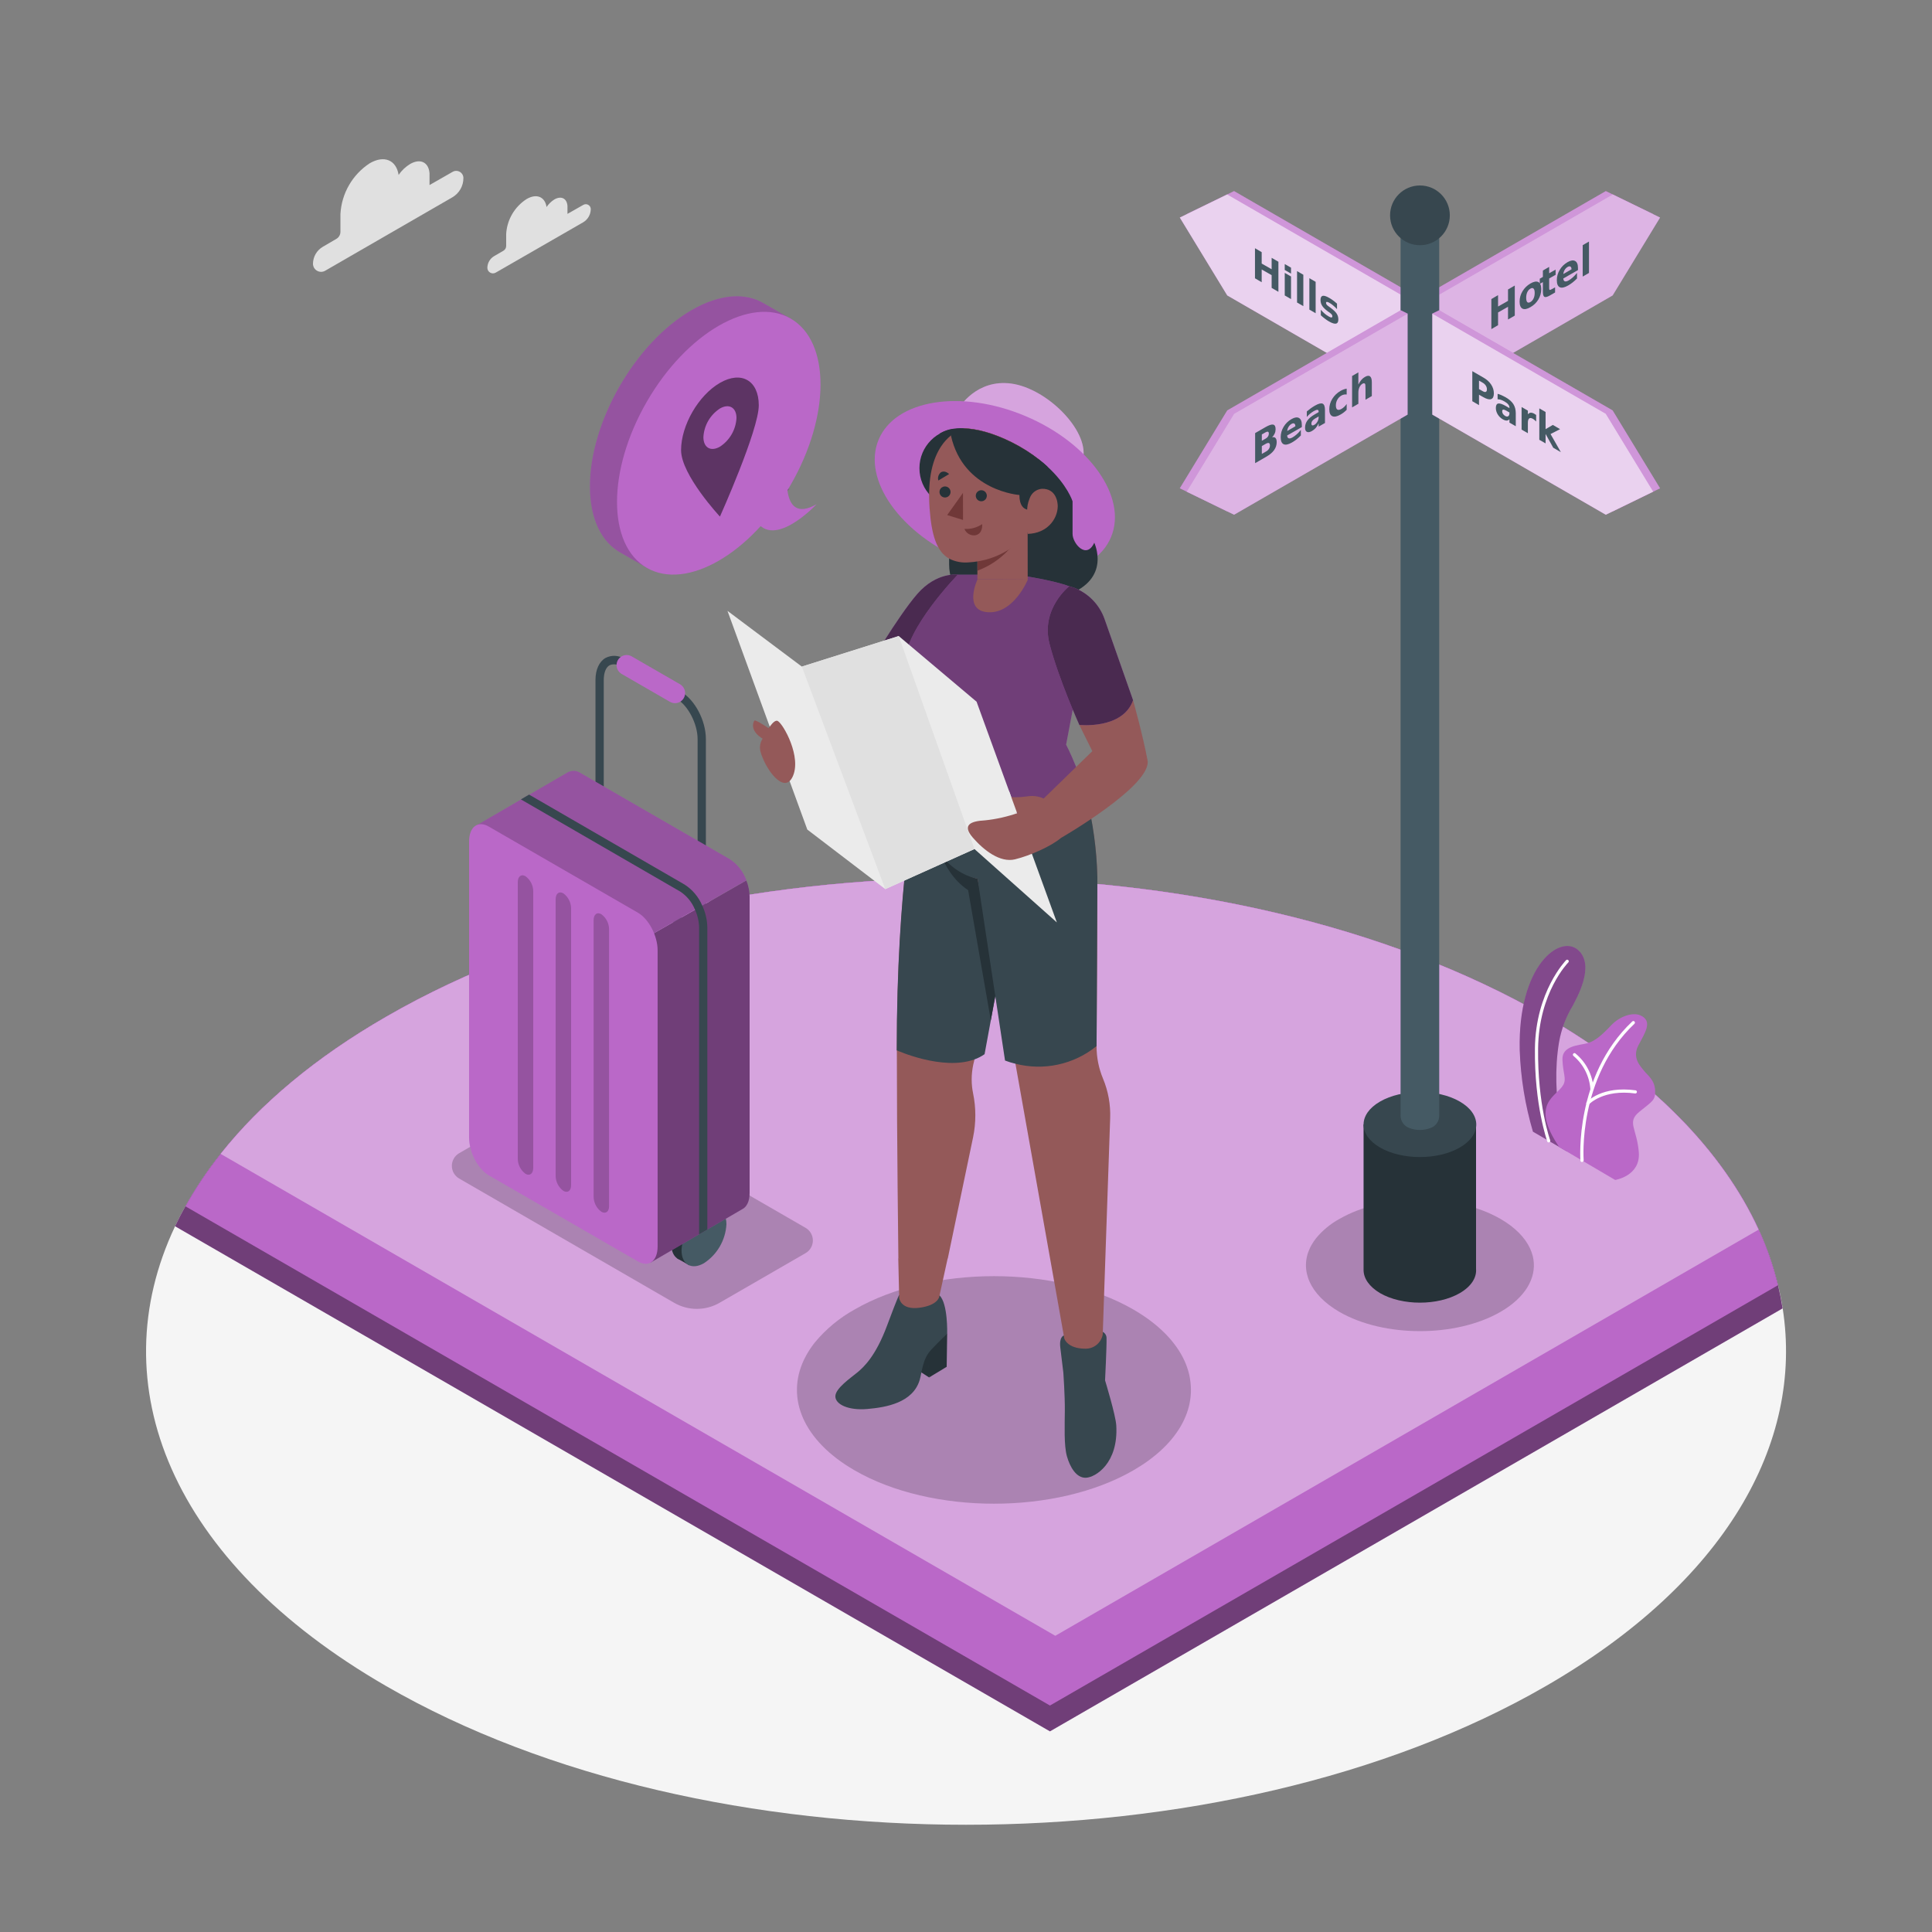 <?xml version="1.0" encoding="UTF-8"?>
<svg xmlns="http://www.w3.org/2000/svg" xmlns:xlink="http://www.w3.org/1999/xlink" width="500px" height="500px" viewBox="0 0 500 500" version="1.1">
<rect x="0" y="0" width="500" height="500" fill="#808080" stroke="none"/>
<defs>
<g>
<symbol overflow="visible" id="glyph0-0">
<path style="stroke:none;" d="M 0.453 1.625 L 0.453 -7.797 L 5.109 -10.469 L 5.109 -1.047 Z M 0.984 0.734 L 4.594 -1.344 L 4.594 -9.578 L 0.984 -7.5 Z M 0.984 0.734 "/>
</symbol>
<symbol overflow="visible" id="glyph0-1">
<path style="stroke:none;" d="M 0.859 -8.266 L 2.594 -9.281 L 2.594 -6.328 L 5.172 -7.797 L 5.172 -10.75 L 6.922 -11.766 L 6.922 -3.984 L 5.172 -2.969 L 5.172 -6.266 L 2.594 -4.797 L 2.594 -1.5 L 0.859 -0.484 Z M 0.859 -8.266 "/>
</symbol>
<symbol overflow="visible" id="glyph0-2">
<path style="stroke:none;" d="M 3.203 -6.5 C 2.836 -6.289 2.562 -5.977 2.375 -5.562 C 2.188 -5.156 2.094 -4.676 2.094 -4.125 C 2.094 -3.562 2.188 -3.188 2.375 -3 C 2.562 -2.812 2.836 -2.82 3.203 -3.031 C 3.547 -3.227 3.812 -3.531 4 -3.938 C 4.195 -4.344 4.297 -4.828 4.297 -5.391 C 4.297 -5.941 4.195 -6.312 4 -6.5 C 3.812 -6.695 3.547 -6.695 3.203 -6.5 Z M 3.203 -7.828 C 4.078 -8.328 4.758 -8.445 5.25 -8.188 C 5.738 -7.926 5.984 -7.316 5.984 -6.359 C 5.984 -5.398 5.738 -4.508 5.25 -3.688 C 4.758 -2.863 4.078 -2.203 3.203 -1.703 C 2.328 -1.191 1.641 -1.062 1.141 -1.312 C 0.641 -1.57 0.391 -2.18 0.391 -3.141 C 0.391 -4.098 0.641 -4.988 1.141 -5.812 C 1.641 -6.645 2.328 -7.316 3.203 -7.828 Z M 3.203 -7.828 "/>
</symbol>
<symbol overflow="visible" id="glyph0-3">
<path style="stroke:none;" d="M 2.562 -8.969 L 2.562 -7.312 L 4.234 -8.266 L 4.234 -6.922 L 2.562 -5.969 L 2.562 -3.5 C 2.562 -3.227 2.602 -3.066 2.688 -3.016 C 2.781 -2.973 2.969 -3.035 3.25 -3.203 L 4.094 -3.672 L 4.094 -2.344 L 2.703 -1.547 C 2.055 -1.18 1.598 -1.07 1.328 -1.219 C 1.066 -1.375 0.938 -1.82 0.938 -2.562 L 0.938 -5.031 L 0.125 -4.562 L 0.125 -5.906 L 0.938 -6.375 L 0.938 -8.031 Z M 2.562 -8.969 "/>
</symbol>
<symbol overflow="visible" id="glyph0-4">
<path style="stroke:none;" d="M 5.859 -6.297 L 5.859 -5.75 L 2.062 -3.578 C 2.094 -3.172 2.223 -2.926 2.453 -2.844 C 2.691 -2.758 3.023 -2.836 3.453 -3.078 C 3.797 -3.273 4.145 -3.531 4.5 -3.844 C 4.863 -4.164 5.234 -4.555 5.609 -5.016 L 5.609 -3.578 C 5.234 -3.191 4.852 -2.848 4.469 -2.547 C 4.082 -2.242 3.695 -1.984 3.312 -1.766 C 2.383 -1.234 1.664 -1.082 1.156 -1.312 C 0.645 -1.551 0.391 -2.16 0.391 -3.141 C 0.391 -4.086 0.641 -4.977 1.141 -5.812 C 1.641 -6.656 2.328 -7.328 3.203 -7.828 C 4.016 -8.285 4.66 -8.375 5.141 -8.094 C 5.617 -7.82 5.859 -7.223 5.859 -6.297 Z M 4.188 -5.953 C 4.188 -6.316 4.094 -6.551 3.906 -6.656 C 3.727 -6.77 3.492 -6.742 3.203 -6.578 C 2.891 -6.398 2.633 -6.148 2.438 -5.828 C 2.238 -5.516 2.117 -5.148 2.078 -4.734 Z M 4.188 -5.953 "/>
</symbol>
<symbol overflow="visible" id="glyph0-5">
<path style="stroke:none;" d="M 0.781 -8.578 L 2.406 -9.516 L 2.406 -1.391 L 0.781 -0.453 Z M 0.781 -8.578 "/>
</symbol>
<symbol overflow="visible" id="glyph0-6">
<path style="stroke:none;" d="M 3.562 -6.828 C 3.844 -6.984 4.051 -7.172 4.188 -7.391 C 4.332 -7.609 4.406 -7.859 4.406 -8.141 C 4.406 -8.398 4.332 -8.555 4.188 -8.609 C 4.051 -8.672 3.844 -8.625 3.562 -8.469 L 2.594 -7.922 L 2.594 -6.281 Z M 3.625 -3.469 C 3.969 -3.656 4.227 -3.883 4.406 -4.156 C 4.594 -4.426 4.688 -4.734 4.688 -5.078 C 4.688 -5.422 4.598 -5.625 4.422 -5.688 C 4.242 -5.758 3.977 -5.695 3.625 -5.5 L 2.594 -4.906 L 2.594 -2.875 Z M 5.25 -7.172 C 5.625 -7.273 5.914 -7.219 6.125 -7 C 6.332 -6.781 6.438 -6.426 6.438 -5.938 C 6.438 -5.176 6.211 -4.484 5.766 -3.859 C 5.328 -3.242 4.656 -2.676 3.75 -2.156 L 0.859 -0.484 L 0.859 -8.266 L 3.484 -9.781 C 4.422 -10.32 5.098 -10.551 5.516 -10.469 C 5.941 -10.383 6.156 -9.984 6.156 -9.266 C 6.156 -8.879 6.078 -8.508 5.922 -8.156 C 5.766 -7.801 5.539 -7.473 5.25 -7.172 Z M 5.25 -7.172 "/>
</symbol>
<symbol overflow="visible" id="glyph0-7">
<path style="stroke:none;" d="M 3.062 -4.391 C 2.719 -4.191 2.457 -3.977 2.281 -3.75 C 2.113 -3.52 2.031 -3.281 2.031 -3.031 C 2.031 -2.789 2.098 -2.641 2.234 -2.578 C 2.379 -2.523 2.57 -2.57 2.812 -2.719 C 3.125 -2.895 3.383 -3.172 3.594 -3.547 C 3.801 -3.922 3.906 -4.297 3.906 -4.672 L 3.906 -4.875 Z M 5.547 -6.516 L 5.547 -3.188 L 3.906 -2.25 L 3.906 -3.109 C 3.688 -2.641 3.441 -2.242 3.172 -1.922 C 2.898 -1.609 2.566 -1.336 2.172 -1.109 C 1.641 -0.805 1.207 -0.734 0.875 -0.891 C 0.551 -1.047 0.391 -1.406 0.391 -1.969 C 0.391 -2.656 0.594 -3.281 1 -3.844 C 1.414 -4.406 2.062 -4.938 2.938 -5.438 L 3.906 -6 L 3.906 -6.141 C 3.906 -6.43 3.801 -6.582 3.594 -6.594 C 3.395 -6.613 3.082 -6.504 2.656 -6.266 C 2.301 -6.055 1.973 -5.828 1.672 -5.578 C 1.379 -5.328 1.102 -5.051 0.844 -4.75 L 0.844 -6.172 C 1.195 -6.473 1.547 -6.75 1.891 -7 C 2.242 -7.25 2.594 -7.473 2.938 -7.672 C 3.863 -8.203 4.531 -8.375 4.938 -8.188 C 5.344 -8.008 5.547 -7.453 5.547 -6.516 Z M 5.547 -6.516 "/>
</symbol>
<symbol overflow="visible" id="glyph0-8">
<path style="stroke:none;" d="M 4.891 -8.469 L 4.891 -6.953 C 4.66 -6.984 4.438 -6.977 4.219 -6.938 C 4 -6.906 3.77 -6.82 3.531 -6.688 C 3.07 -6.426 2.719 -6.066 2.469 -5.609 C 2.219 -5.16 2.094 -4.664 2.094 -4.125 C 2.094 -3.57 2.219 -3.219 2.469 -3.062 C 2.719 -2.906 3.07 -2.957 3.531 -3.219 C 3.789 -3.363 4.031 -3.539 4.25 -3.75 C 4.477 -3.969 4.691 -4.219 4.891 -4.5 L 4.891 -3 C 4.641 -2.738 4.379 -2.504 4.109 -2.297 C 3.848 -2.098 3.586 -1.926 3.328 -1.781 C 2.41 -1.25 1.691 -1.102 1.172 -1.344 C 0.648 -1.582 0.391 -2.18 0.391 -3.141 C 0.391 -4.098 0.648 -5 1.172 -5.844 C 1.691 -6.688 2.41 -7.375 3.328 -7.906 C 3.586 -8.051 3.848 -8.172 4.109 -8.266 C 4.367 -8.359 4.629 -8.426 4.891 -8.469 Z M 4.891 -8.469 "/>
</symbol>
<symbol overflow="visible" id="glyph0-9">
<path style="stroke:none;" d="M 5.891 -6.938 L 5.891 -3.391 L 4.25 -2.438 L 4.25 -5.156 C 4.25 -5.664 4.238 -6.008 4.219 -6.188 C 4.207 -6.375 4.176 -6.5 4.125 -6.562 C 4.062 -6.645 3.973 -6.688 3.859 -6.688 C 3.754 -6.695 3.633 -6.664 3.5 -6.594 C 3.156 -6.395 2.883 -6.086 2.688 -5.672 C 2.5 -5.266 2.406 -4.801 2.406 -4.281 L 2.406 -1.391 L 0.781 -0.453 L 0.781 -8.578 L 2.406 -9.516 L 2.406 -6.375 C 2.656 -6.852 2.914 -7.254 3.188 -7.578 C 3.469 -7.898 3.77 -8.148 4.094 -8.328 C 4.676 -8.672 5.117 -8.723 5.422 -8.484 C 5.734 -8.242 5.891 -7.727 5.891 -6.938 Z M 5.891 -6.938 "/>
</symbol>
<symbol overflow="visible" id="glyph1-0">
<path style="stroke:none;" d="M 0.453 2.156 L 0.453 -7.266 L 5.109 -4.594 L 5.109 4.828 Z M 0.984 1.859 L 4.594 3.938 L 4.594 -4.297 L 0.984 -6.375 Z M 0.984 1.859 "/>
</symbol>
<symbol overflow="visible" id="glyph1-1">
<path style="stroke:none;" d="M 0.859 -7.297 L 2.594 -6.281 L 2.594 -3.328 L 5.172 -1.859 L 5.172 -4.812 L 6.922 -3.797 L 6.922 3.984 L 5.172 2.969 L 5.172 -0.328 L 2.594 -1.797 L 2.594 1.5 L 0.859 0.484 Z M 0.859 -7.297 "/>
</symbol>
<symbol overflow="visible" id="glyph1-2">
<path style="stroke:none;" d="M 0.781 -5.391 L 2.406 -4.453 L 2.406 1.391 L 0.781 0.453 Z M 0.781 -7.672 L 2.406 -6.734 L 2.406 -5.203 L 0.781 -6.141 Z M 0.781 -7.672 "/>
</symbol>
<symbol overflow="visible" id="glyph1-3">
<path style="stroke:none;" d="M 0.781 -7.672 L 2.406 -6.734 L 2.406 1.391 L 0.781 0.453 Z M 0.781 -7.672 "/>
</symbol>
<symbol overflow="visible" id="glyph1-4">
<path style="stroke:none;" d="M 4.75 -2.922 L 4.75 -1.5 C 4.406 -1.875 4.07 -2.191 3.75 -2.453 C 3.426 -2.723 3.117 -2.941 2.828 -3.109 C 2.523 -3.285 2.297 -3.375 2.141 -3.375 C 1.984 -3.375 1.906 -3.285 1.906 -3.109 C 1.906 -2.961 1.961 -2.812 2.078 -2.656 C 2.191 -2.508 2.398 -2.332 2.703 -2.125 L 2.984 -1.922 C 3.816 -1.316 4.375 -0.789 4.656 -0.344 C 4.945 0.094 5.094 0.602 5.094 1.188 C 5.094 1.812 4.891 2.164 4.484 2.25 C 4.086 2.332 3.492 2.148 2.703 1.703 C 2.359 1.504 2.008 1.27 1.656 1 C 1.301 0.738 0.938 0.438 0.562 0.094 L 0.562 -1.328 C 0.883 -0.961 1.211 -0.633 1.547 -0.344 C 1.891 -0.051 2.238 0.191 2.594 0.391 C 2.906 0.578 3.141 0.664 3.297 0.656 C 3.461 0.656 3.547 0.555 3.547 0.359 C 3.547 0.18 3.488 0.02 3.375 -0.125 C 3.258 -0.27 3.039 -0.457 2.719 -0.688 L 2.438 -0.875 C 1.719 -1.406 1.211 -1.895 0.922 -2.344 C 0.629 -2.789 0.484 -3.301 0.484 -3.875 C 0.484 -4.488 0.664 -4.844 1.031 -4.938 C 1.395 -5.031 1.961 -4.852 2.734 -4.406 C 3.035 -4.238 3.348 -4.035 3.672 -3.797 C 4.004 -3.555 4.363 -3.266 4.75 -2.922 Z M 4.75 -2.922 "/>
</symbol>
<symbol overflow="visible" id="glyph1-5">
<path style="stroke:none;" d="M 0.859 -7.297 L 3.75 -5.625 C 4.613 -5.133 5.273 -4.535 5.734 -3.828 C 6.203 -3.117 6.438 -2.359 6.438 -1.547 C 6.438 -0.723 6.203 -0.227 5.734 -0.062 C 5.273 0.102 4.613 -0.055 3.75 -0.547 L 2.594 -1.203 L 2.594 1.5 L 0.859 0.484 Z M 2.594 -4.844 L 2.594 -2.656 L 3.562 -2.109 C 3.906 -1.91 4.172 -1.852 4.359 -1.938 C 4.547 -2.02 4.641 -2.238 4.641 -2.594 C 4.641 -2.938 4.547 -3.254 4.359 -3.547 C 4.172 -3.848 3.906 -4.098 3.562 -4.297 Z M 2.594 -4.844 "/>
</symbol>
<symbol overflow="visible" id="glyph1-6">
<path style="stroke:none;" d="M 3.062 -0.859 C 2.719 -1.055 2.457 -1.141 2.281 -1.109 C 2.113 -1.078 2.031 -0.938 2.031 -0.688 C 2.031 -0.445 2.098 -0.219 2.234 0 C 2.379 0.207 2.57 0.383 2.812 0.531 C 3.125 0.707 3.383 0.727 3.594 0.594 C 3.801 0.457 3.906 0.203 3.906 -0.172 L 3.906 -0.375 Z M 5.547 -0.141 L 5.547 3.188 L 3.906 2.25 L 3.906 1.391 C 3.688 1.609 3.441 1.719 3.172 1.719 C 2.898 1.727 2.566 1.617 2.172 1.391 C 1.641 1.086 1.207 0.664 0.875 0.125 C 0.551 -0.414 0.391 -0.969 0.391 -1.531 C 0.391 -2.219 0.594 -2.602 1 -2.688 C 1.414 -2.77 2.062 -2.562 2.938 -2.062 L 3.906 -1.5 L 3.906 -1.641 C 3.906 -1.93 3.801 -2.203 3.594 -2.453 C 3.395 -2.711 3.082 -2.961 2.656 -3.203 C 2.301 -3.41 1.973 -3.562 1.672 -3.656 C 1.379 -3.75 1.102 -3.789 0.844 -3.781 L 0.844 -5.203 C 1.195 -5.109 1.547 -4.984 1.891 -4.828 C 2.242 -4.672 2.594 -4.492 2.938 -4.297 C 3.863 -3.766 4.531 -3.172 4.938 -2.516 C 5.344 -1.867 5.547 -1.078 5.547 -0.141 Z M 5.547 -0.141 "/>
</symbol>
<symbol overflow="visible" id="glyph1-7">
<path style="stroke:none;" d="M 4.547 -1.641 C 4.41 -1.785 4.27 -1.914 4.125 -2.031 C 3.988 -2.156 3.852 -2.254 3.719 -2.328 C 3.289 -2.578 2.961 -2.609 2.734 -2.422 C 2.516 -2.242 2.406 -1.867 2.406 -1.297 L 2.406 1.391 L 0.781 0.453 L 0.781 -5.391 L 2.406 -4.453 L 2.406 -3.5 C 2.613 -3.758 2.852 -3.898 3.125 -3.922 C 3.395 -3.941 3.719 -3.848 4.094 -3.641 C 4.145 -3.609 4.203 -3.566 4.266 -3.516 C 4.336 -3.473 4.43 -3.414 4.547 -3.344 Z M 4.547 -1.641 "/>
</symbol>
<symbol overflow="visible" id="glyph1-8">
<path style="stroke:none;" d="M 0.781 -7.672 L 2.406 -6.734 L 2.406 -2.297 L 4.281 -3.391 L 6.156 -2.297 L 3.688 -1.031 L 6.359 3.656 L 4.391 2.516 L 2.406 -1.047 L 2.406 1.391 L 0.781 0.453 Z M 0.781 -7.672 "/>
</symbol>
</g>
<filter id="alpha" filterUnits="objectBoundingBox" x="0%" y="0%" width="100%" height="100%">
  <feColorMatrix type="matrix" in="SourceGraphic" values="0 0 0 0 1 0 0 0 0 1 0 0 0 0 1 0 0 0 1 0"/>
</filter>
<mask id="mask0">
  <g filter="url(#alpha)">
<rect x="0" y="0" width="500" height="500" style="fill:rgb(0%,0%,0%);fill-opacity:0.4;stroke:none;"/>
  </g>
</mask>
<clipPath id="clip1">
  <rect x="0" y="0" width="500" height="500"/>
</clipPath>
<g id="surface5" clip-path="url(#clip1)">
<path style=" stroke:none;fill-rule:nonzero;fill:rgb(0%,0%,0%);fill-opacity:1;" d="M 461.328 338.609 L 271.73 448.07 L 45.309 317.352 C 46.121 315.621 47.012 313.898 47.961 312.199 C 50.621 307.434 53.668 302.895 57.07 298.629 C 67.301 285.762 81.59 273.699 100 263.102 C 182.879 215.25 317.23 215.25 400.109 263.102 C 427.539 278.93 445.891 298.031 455.16 318.238 C 457.289 322.859 458.961 327.676 460.16 332.621 C 460.621 334.609 461 336.602 461.328 338.609 Z M 461.328 338.609 "/>
</g>
<mask id="mask1">
  <g filter="url(#alpha)">
<rect x="0" y="0" width="500" height="500" style="fill:rgb(0%,0%,0%);fill-opacity:0.4;stroke:none;"/>
  </g>
</mask>
<clipPath id="clip2">
  <rect x="0" y="0" width="500" height="500"/>
</clipPath>
<g id="surface8" clip-path="url(#clip2)">
<path style=" stroke:none;fill-rule:nonzero;fill:rgb(100%,100%,100%);fill-opacity:1;" d="M 455.109 318.238 L 273.109 423.34 L 57.109 298.629 C 67.301 285.762 81.59 273.699 100 263.102 C 182.879 215.25 317.23 215.25 400.109 263.102 C 427.488 278.93 445.84 298 455.109 318.238 Z M 455.109 318.238 "/>
</g>
<mask id="mask2">
  <g filter="url(#alpha)">
<rect x="0" y="0" width="500" height="500" style="fill:rgb(0%,0%,0%);fill-opacity:0.2;stroke:none;"/>
  </g>
</mask>
<clipPath id="clip3">
  <rect x="0" y="0" width="500" height="500"/>
</clipPath>
<g id="surface11" clip-path="url(#clip3)">
<path style=" stroke:none;fill-rule:nonzero;fill:rgb(0%,0%,0%);fill-opacity:1;" d="M 293.301 380.531 C 273.379 392.031 241.102 392.031 221.18 380.531 C 207.762 372.781 203.391 361.789 208.051 351.93 C 208.25 351.512 208.461 351.102 208.691 350.691 C 209.328 349.547 210.062 348.453 210.879 347.43 C 213.75 343.965 217.246 341.07 221.18 338.891 C 241.102 327.398 273.379 327.398 293.301 338.891 C 299.891 342.699 304.301 347.289 306.531 352.141 C 307.039 353.254 307.441 354.41 307.73 355.602 C 307.844 356.062 307.934 356.527 308 357 C 309.34 365.441 304.43 374.102 293.301 380.531 Z M 293.301 380.531 "/>
</g>
<mask id="mask3">
  <g filter="url(#alpha)">
<rect x="0" y="0" width="500" height="500" style="fill:rgb(0%,0%,0%);fill-opacity:0.2;stroke:none;"/>
  </g>
</mask>
<clipPath id="clip4">
  <rect x="0" y="0" width="500" height="500"/>
</clipPath>
<g id="surface14" clip-path="url(#clip4)">
<path style=" stroke:none;fill-rule:nonzero;fill:rgb(0%,0%,0%);fill-opacity:1;" d="M 388.328 339.512 C 376.809 346.16 358.141 346.16 346.629 339.512 C 338.871 335 336.34 328.672 339 323 C 339.121 322.762 339.238 322.52 339.371 322.281 C 339.742 321.621 340.168 320.992 340.641 320.398 C 342.312 318.391 344.348 316.715 346.641 315.461 C 358.148 308.809 376.82 308.809 388.34 315.461 C 392.148 317.66 394.699 320.32 395.988 323.121 C 396.281 323.766 396.516 324.434 396.691 325.121 C 396.75 325.398 396.809 325.68 396.852 325.949 C 397.602 330.781 394.77 335.789 388.328 339.512 Z M 388.328 339.512 "/>
</g>
<mask id="mask4">
  <g filter="url(#alpha)">
<rect x="0" y="0" width="500" height="500" style="fill:rgb(0%,0%,0%);fill-opacity:0.2;stroke:none;"/>
  </g>
</mask>
<clipPath id="clip5">
  <rect x="0" y="0" width="500" height="500"/>
</clipPath>
<g id="surface17" clip-path="url(#clip5)">
<path style=" stroke:none;fill-rule:nonzero;fill:rgb(0%,0%,0%);fill-opacity:1;" d="M 174.5 337.18 L 118.828 305 C 117.66 304.324 116.938 303.078 116.938 301.727 C 116.938 300.375 117.66 299.125 118.828 298.449 L 141.051 285.621 C 144.688 283.52 149.172 283.52 152.809 285.621 L 208.48 317.762 C 209.652 318.434 210.371 319.684 210.371 321.035 C 210.371 322.387 209.652 323.637 208.48 324.309 L 186.262 337.141 C 182.629 339.254 178.145 339.27 174.5 337.18 Z M 174.5 337.18 "/>
</g>
<mask id="mask5">
  <g filter="url(#alpha)">
<rect x="0" y="0" width="500" height="500" style="fill:rgb(0%,0%,0%);fill-opacity:0.302;stroke:none;"/>
  </g>
</mask>
<clipPath id="clip6">
  <rect x="0" y="0" width="500" height="500"/>
</clipPath>
<g id="surface20" clip-path="url(#clip6)">
<path style=" stroke:none;fill-rule:nonzero;fill:rgb(0%,0%,0%);fill-opacity:1;" d="M 396.73 292.879 L 405.488 297.969 C 405.488 297.969 401.07 283.859 403.488 269.66 C 404.078 266.316 405.289 263.109 407.059 260.211 C 407.738 258.781 413.059 249.922 408.379 245.84 C 403.699 241.762 392.809 249.84 393.301 271.75 C 393.547 278.91 394.699 286.012 396.73 292.879 Z M 396.73 292.879 "/>
</g>
<mask id="mask6">
  <g filter="url(#alpha)">
<rect x="0" y="0" width="500" height="500" style="fill:rgb(0%,0%,0%);fill-opacity:0.4;stroke:none;"/>
  </g>
</mask>
<clipPath id="clip7">
  <rect x="0" y="0" width="500" height="500"/>
</clipPath>
<g id="surface23" clip-path="url(#clip7)">
<path style=" stroke:none;fill-rule:nonzero;fill:rgb(0%,0%,0%);fill-opacity:1;" d="M 194 232.07 L 194 308.75 C 194 310.898 193.25 312.379 192.07 312.949 L 168.398 326.738 L 168.398 242 L 193.16 227.859 C 193.695 229.199 193.98 230.629 194 232.07 Z M 194 232.07 "/>
</g>
<mask id="mask7">
  <g filter="url(#alpha)">
<rect x="0" y="0" width="500" height="500" style="fill:rgb(0%,0%,0%);fill-opacity:0.2;stroke:none;"/>
  </g>
</mask>
<clipPath id="clip8">
  <rect x="0" y="0" width="500" height="500"/>
</clipPath>
<g id="surface26" clip-path="url(#clip8)">
<path style=" stroke:none;fill-rule:nonzero;fill:rgb(0%,0%,0%);fill-opacity:1;" d="M 193.16 227.809 L 181.73 234.34 L 179.859 235.41 L 168.398 242 L 145.23 227.531 L 123.141 213.711 L 134.801 206.93 L 136.93 205.691 L 146.789 199.961 L 146.91 199.891 C 147.992 199.297 149.32 199.379 150.32 200.102 L 188.93 222.398 C 190.887 223.699 192.371 225.598 193.16 227.809 Z M 193.16 227.809 "/>
</g>
<mask id="mask8">
  <g filter="url(#alpha)">
<rect x="0" y="0" width="500" height="500" style="fill:rgb(0%,0%,0%);fill-opacity:0.2;stroke:none;"/>
  </g>
</mask>
<clipPath id="clip9">
  <rect x="0" y="0" width="500" height="500"/>
</clipPath>
<g id="surface29" clip-path="url(#clip9)">
<path style=" stroke:none;fill-rule:nonzero;fill:rgb(0%,0%,0%);fill-opacity:1;" d="M 136 303.781 C 134.758 302.871 134.016 301.43 134 299.891 L 134 228.309 C 134 226.809 134.91 226.121 136 226.77 C 137.246 227.676 137.988 229.121 138 230.66 L 138 302.238 C 138 303.738 137.09 304.43 136 303.781 Z M 136 303.781 "/>
</g>
<mask id="mask9">
  <g filter="url(#alpha)">
<rect x="0" y="0" width="500" height="500" style="fill:rgb(0%,0%,0%);fill-opacity:0.2;stroke:none;"/>
  </g>
</mask>
<clipPath id="clip10">
  <rect x="0" y="0" width="500" height="500"/>
</clipPath>
<g id="surface32" clip-path="url(#clip10)">
<path style=" stroke:none;fill-rule:nonzero;fill:rgb(0%,0%,0%);fill-opacity:1;" d="M 145.801 308.199 C 144.555 307.293 143.812 305.852 143.801 304.309 L 143.801 232.738 C 143.801 231.238 144.711 230.551 145.801 231.199 C 147.043 232.109 147.785 233.551 147.801 235.09 L 147.801 306.66 C 147.828 308.16 146.922 308.852 145.801 308.199 Z M 145.801 308.199 "/>
</g>
<mask id="mask10">
  <g filter="url(#alpha)">
<rect x="0" y="0" width="500" height="500" style="fill:rgb(0%,0%,0%);fill-opacity:0.2;stroke:none;"/>
  </g>
</mask>
<clipPath id="clip11">
  <rect x="0" y="0" width="500" height="500"/>
</clipPath>
<g id="surface35" clip-path="url(#clip11)">
<path style=" stroke:none;fill-rule:nonzero;fill:rgb(0%,0%,0%);fill-opacity:1;" d="M 155.629 313.602 C 154.387 312.691 153.645 311.25 153.629 309.711 L 153.629 238.129 C 153.629 236.641 154.539 235.949 155.629 236.602 C 156.871 237.504 157.613 238.941 157.629 240.48 L 157.629 312.059 C 157.672 313.559 156.762 314.25 155.629 313.602 Z M 155.629 313.602 "/>
</g>
<mask id="mask11">
  <g filter="url(#alpha)">
<rect x="0" y="0" width="500" height="500" style="fill:rgb(0%,0%,0%);fill-opacity:0.4;stroke:none;"/>
  </g>
</mask>
<clipPath id="clip12">
  <rect x="0" y="0" width="500" height="500"/>
</clipPath>
<g id="surface38" clip-path="url(#clip12)">
<path style=" stroke:none;fill-rule:nonzero;fill:rgb(100%,100%,100%);fill-opacity:1;" d="M 248.199 105.57 C 248.199 105.57 252.621 98.02 261.75 99.27 C 270.879 100.52 281.629 111.199 280.34 118.469 Z M 248.199 105.57 "/>
</g>
<mask id="mask12">
  <g filter="url(#alpha)">
<rect x="0" y="0" width="500" height="500" style="fill:rgb(0%,0%,0%);fill-opacity:0.6;stroke:none;"/>
  </g>
</mask>
<clipPath id="clip13">
  <rect x="0" y="0" width="500" height="500"/>
</clipPath>
<g id="surface41" clip-path="url(#clip13)">
<path style=" stroke:none;fill-rule:nonzero;fill:rgb(0%,0%,0%);fill-opacity:1;" d="M 247.898 148.73 C 247.898 148.73 242.441 147.91 237.379 153.73 C 232.32 159.551 224.262 173.328 224.262 173.328 C 224.262 173.328 232.359 176.09 235.309 182.828 L 246.309 163.609 Z M 247.898 148.73 "/>
</g>
<mask id="mask13">
  <g filter="url(#alpha)">
<rect x="0" y="0" width="500" height="500" style="fill:rgb(0%,0%,0%);fill-opacity:0.4;stroke:none;"/>
  </g>
</mask>
<clipPath id="clip14">
  <rect x="0" y="0" width="500" height="500"/>
</clipPath>
<g id="surface44" clip-path="url(#clip14)">
<path style=" stroke:none;fill-rule:nonzero;fill:rgb(0%,0%,0%);fill-opacity:1;" d="M 252.93 148.73 L 265.93 149.199 C 265.93 149.199 275.73 150.77 277.93 152.359 L 278.691 178.012 L 275.91 192.711 C 275.91 192.711 280.648 201.781 282.172 210.891 C 282.172 210.891 274.102 216.891 255.301 216.891 C 243.199 216.891 236.07 210.891 236.07 210.891 C 236.07 210.891 240.5 188.012 239.77 183.801 C 239.77 183.801 234.148 180.309 234.191 171.52 C 234.23 162.73 247.871 148.73 247.871 148.73 Z M 252.93 148.73 "/>
</g>
<mask id="mask14">
  <g filter="url(#alpha)">
<rect x="0" y="0" width="500" height="500" style="fill:rgb(0%,0%,0%);fill-opacity:0.6;stroke:none;"/>
  </g>
</mask>
<clipPath id="clip15">
  <rect x="0" y="0" width="500" height="500"/>
</clipPath>
<g id="surface47" clip-path="url(#clip15)">
<path style=" stroke:none;fill-rule:nonzero;fill:rgb(0%,0%,0%);fill-opacity:1;" d="M 276.711 151.719 C 276.711 151.719 269.281 157.551 271.609 166.602 C 273.941 175.648 279.328 187.602 279.328 187.602 C 279.328 187.602 290.578 188.84 293.238 181.211 L 285.859 160.211 C 284.535 156.441 281.602 153.457 277.859 152.059 Z M 276.711 151.719 "/>
</g>
<mask id="mask15">
  <g filter="url(#alpha)">
<rect x="0" y="0" width="500" height="500" style="fill:rgb(0%,0%,0%);fill-opacity:0.2;stroke:none;"/>
  </g>
</mask>
<clipPath id="clip16">
  <rect x="0" y="0" width="500" height="500"/>
</clipPath>
<g id="surface50" clip-path="url(#clip16)">
<path style=" stroke:none;fill-rule:nonzero;fill:rgb(0%,0%,0%);fill-opacity:1;" d="M 196.801 122.801 C 202.039 114.211 205.34 104.328 205.34 95.461 C 205.43 91.637 204.625 87.844 203 84.379 L 204.801 82.578 L 197.801 78.578 C 193 75.66 186.371 76 179 80.25 C 164.461 88.648 152.672 109.07 152.672 125.859 C 152.672 134.441 155.75 140.398 160.672 143.07 L 167.871 147.211 L 167.871 144.629 C 171.805 144.355 175.617 143.125 178.969 141.051 C 183.035 138.629 186.703 135.594 189.84 132.051 C 194.988 136.461 204.32 126.398 204.32 126.398 C 199 129.5 197.27 126.43 196.801 122.801 Z M 196.801 122.801 "/>
</g>
<mask id="mask16">
  <g filter="url(#alpha)">
<rect x="0" y="0" width="500" height="500" style="fill:rgb(0%,0%,0%);fill-opacity:0.302;stroke:none;"/>
  </g>
</mask>
<clipPath id="clip17">
  <rect x="0" y="0" width="500" height="500"/>
</clipPath>
<g id="surface53" clip-path="url(#clip17)">
<path style=" stroke:none;fill-rule:nonzero;fill:rgb(0%,0%,0%);fill-opacity:1;" d="M 197 115.672 C 197 115.672 194.129 132.32 204.328 126.43 C 204.328 126.43 192.379 139.328 188.051 129.539 Z M 197 115.672 "/>
</g>
<mask id="mask17">
  <g filter="url(#alpha)">
<rect x="0" y="0" width="500" height="500" style="fill:rgb(0%,0%,0%);fill-opacity:0.502;stroke:none;"/>
  </g>
</mask>
<clipPath id="clip18">
  <rect x="0" y="0" width="500" height="500"/>
</clipPath>
<g id="surface56" clip-path="url(#clip18)">
<path style=" stroke:none;fill-rule:nonzero;fill:rgb(0%,0%,0%);fill-opacity:1;" d="M 186.32 99.09 C 180.762 102.289 176.262 110.09 176.262 116.5 C 176.262 122.91 186.32 133.691 186.32 133.691 C 186.32 133.691 196.371 111.301 196.371 104.891 C 196.371 98.48 191.871 95.879 186.32 99.09 Z M 186.32 115.602 C 183.949 116.969 182.039 115.859 182.039 113.129 C 182.199 110.117 183.789 107.363 186.32 105.719 C 188.68 104.352 190.602 105.461 190.602 108.191 C 190.438 111.199 188.848 113.953 186.32 115.602 Z M 186.32 115.602 "/>
</g>
<mask id="mask18">
  <g filter="url(#alpha)">
<rect x="0" y="0" width="500" height="500" style="fill:rgb(0%,0%,0%);fill-opacity:0.302;stroke:none;"/>
  </g>
</mask>
<clipPath id="clip19">
  <rect x="0" y="0" width="500" height="500"/>
</clipPath>
<g id="surface59" clip-path="url(#clip19)">
<path style=" stroke:none;fill-rule:nonzero;fill:rgb(100%,100%,100%);fill-opacity:1;" d="M 319.379 75.59 L 364.281 101.52 L 364.281 75.371 L 319.379 49.449 L 307.102 55.43 Z M 319.379 75.59 "/>
</g>
<mask id="mask19">
  <g filter="url(#alpha)">
<rect x="0" y="0" width="500" height="500" style="fill:rgb(0%,0%,0%);fill-opacity:0.702;stroke:none;"/>
  </g>
</mask>
<clipPath id="clip20">
  <rect x="0" y="0" width="500" height="500"/>
</clipPath>
<g id="surface62" clip-path="url(#clip20)">
<path style=" stroke:none;fill-rule:nonzero;fill:rgb(100%,100%,100%);fill-opacity:1;" d="M 317.609 76.461 L 362.512 102.391 L 362.512 76.238 L 317.609 50.32 L 305.328 56.301 Z M 317.609 76.461 "/>
</g>
<mask id="mask20">
  <g filter="url(#alpha)">
<rect x="0" y="0" width="500" height="500" style="fill:rgb(0%,0%,0%);fill-opacity:0.302;stroke:none;"/>
  </g>
</mask>
<clipPath id="clip21">
  <rect x="0" y="0" width="500" height="500"/>
</clipPath>
<g id="surface65" clip-path="url(#clip21)">
<path style=" stroke:none;fill-rule:nonzero;fill:rgb(100%,100%,100%);fill-opacity:1;" d="M 415.578 75.59 L 370.68 101.52 L 370.68 75.371 L 415.578 49.449 L 427.859 55.43 Z M 415.578 75.59 "/>
</g>
<mask id="mask21">
  <g filter="url(#alpha)">
<rect x="0" y="0" width="500" height="500" style="fill:rgb(0%,0%,0%);fill-opacity:0.502;stroke:none;"/>
  </g>
</mask>
<clipPath id="clip22">
  <rect x="0" y="0" width="500" height="500"/>
</clipPath>
<g id="surface68" clip-path="url(#clip22)">
<path style=" stroke:none;fill-rule:nonzero;fill:rgb(100%,100%,100%);fill-opacity:1;" d="M 417.352 76.461 L 372.449 102.391 L 372.449 76.238 L 417.352 50.32 L 429.629 56.301 Z M 417.352 76.461 "/>
</g>
<mask id="mask22">
  <g filter="url(#alpha)">
<rect x="0" y="0" width="500" height="500" style="fill:rgb(0%,0%,0%);fill-opacity:0.302;stroke:none;"/>
  </g>
</mask>
<clipPath id="clip23">
  <rect x="0" y="0" width="500" height="500"/>
</clipPath>
<g id="surface71" clip-path="url(#clip23)">
<path style=" stroke:none;fill-rule:nonzero;fill:rgb(100%,100%,100%);fill-opacity:1;" d="M 417.352 132.352 L 370.68 81.16 L 372.449 80.289 L 417.352 106.211 L 429.629 126.371 Z M 417.352 132.352 "/>
</g>
<mask id="mask23">
  <g filter="url(#alpha)">
<rect x="0" y="0" width="500" height="500" style="fill:rgb(0%,0%,0%);fill-opacity:0.702;stroke:none;"/>
  </g>
</mask>
<clipPath id="clip24">
  <rect x="0" y="0" width="500" height="500"/>
</clipPath>
<g id="surface74" clip-path="url(#clip24)">
<path style=" stroke:none;fill-rule:nonzero;fill:rgb(100%,100%,100%);fill-opacity:1;" d="M 415.578 133.219 L 370.68 107.301 L 370.68 81.16 L 415.578 107.078 L 427.859 127.238 Z M 415.578 133.219 "/>
</g>
<mask id="mask24">
  <g filter="url(#alpha)">
<rect x="0" y="0" width="500" height="500" style="fill:rgb(0%,0%,0%);fill-opacity:0.302;stroke:none;"/>
  </g>
</mask>
<clipPath id="clip25">
  <rect x="0" y="0" width="500" height="500"/>
</clipPath>
<g id="surface77" clip-path="url(#clip25)">
<path style=" stroke:none;fill-rule:nonzero;fill:rgb(100%,100%,100%);fill-opacity:1;" d="M 317.609 132.352 L 364.281 81.16 L 362.512 80.289 L 317.609 106.211 L 305.328 126.371 Z M 317.609 132.352 "/>
</g>
<mask id="mask25">
  <g filter="url(#alpha)">
<rect x="0" y="0" width="500" height="500" style="fill:rgb(0%,0%,0%);fill-opacity:0.502;stroke:none;"/>
  </g>
</mask>
<clipPath id="clip26">
  <rect x="0" y="0" width="500" height="500"/>
</clipPath>
<g id="surface80" clip-path="url(#clip26)">
<path style=" stroke:none;fill-rule:nonzero;fill:rgb(100%,100%,100%);fill-opacity:1;" d="M 319.379 133.219 L 364.281 107.301 L 364.281 81.16 L 319.379 107.078 L 307.102 127.238 Z M 319.379 133.219 "/>
</g>
</defs>
<g id="surface1">
<path style=" stroke:none;fill-rule:nonzero;fill:rgb(96.078%,96.078%,96.078%);fill-opacity:1;" d="M 400.059 436.359 C 317.18 484.211 182.828 484.211 99.949 436.359 C 44.109 404.129 25.898 358.359 45.309 317.359 C 46.121 315.629 47.012 313.91 47.961 312.211 C 50.621 307.445 53.668 302.906 57.07 298.641 C 67.301 285.762 81.59 273.699 100 263.102 C 182.879 215.25 317.23 215.25 400.109 263.102 C 427.539 278.93 445.891 298.031 455.16 318.238 C 457.289 322.859 458.961 327.676 460.16 332.621 C 460.648 334.621 461.051 336.621 461.359 338.621 C 466.82 373.559 446.391 409.609 400.059 436.359 Z M 400.059 436.359 "/>
<path style=" stroke:none;fill-rule:nonzero;fill:rgb(72.941%,40.784%,78.431%);fill-opacity:1;" d="M 461.328 338.609 L 271.73 448.07 L 45.309 317.352 C 46.121 315.621 47.012 313.898 47.961 312.199 C 50.621 307.434 53.668 302.895 57.07 298.629 C 67.301 285.762 81.59 273.699 100 263.102 C 182.879 215.25 317.23 215.25 400.109 263.102 C 427.539 278.93 445.891 298.031 455.16 318.238 C 457.289 322.859 458.961 327.676 460.16 332.621 C 460.621 334.609 461 336.602 461.328 338.609 Z M 461.328 338.609 "/>
<use xlink:href="#surface5" mask="url(#mask0)"/>
<path style=" stroke:none;fill-rule:nonzero;fill:rgb(72.941%,40.784%,78.431%);fill-opacity:1;" d="M 460.129 332.621 L 271.73 441.391 L 48 312.199 C 50.66 307.434 53.707 302.895 57.109 298.629 C 67.301 285.762 81.59 273.699 100 263.102 C 182.879 215.25 317.23 215.25 400.109 263.102 C 427.539 278.93 445.891 298.031 455.16 318.238 C 457.277 322.859 458.941 327.676 460.129 332.621 Z M 460.129 332.621 "/>
<path style=" stroke:none;fill-rule:nonzero;fill:rgb(72.941%,40.784%,78.431%);fill-opacity:1;" d="M 455.109 318.238 L 273.109 423.34 L 57.109 298.629 C 67.301 285.762 81.59 273.699 100 263.102 C 182.879 215.25 317.23 215.25 400.109 263.102 C 427.488 278.93 445.84 298 455.109 318.238 Z M 455.109 318.238 "/>
<path style=" stroke:none;fill-rule:nonzero;fill:rgb(72.941%,40.784%,78.431%);fill-opacity:1;" d="M 455.109 318.238 L 273.109 423.34 L 57.109 298.629 C 67.301 285.762 81.59 273.699 100 263.102 C 182.879 215.25 317.23 215.25 400.109 263.102 C 427.488 278.93 445.84 298 455.109 318.238 Z M 455.109 318.238 "/>
<use xlink:href="#surface8" mask="url(#mask1)"/>
<use xlink:href="#surface11" mask="url(#mask2)"/>
<use xlink:href="#surface14" mask="url(#mask3)"/>
<use xlink:href="#surface17" mask="url(#mask4)"/>
<path style=" stroke:none;fill-rule:nonzero;fill:rgb(72.941%,40.784%,78.431%);fill-opacity:1;" d="M 396.73 292.879 L 405.488 297.969 C 405.488 297.969 401.07 283.859 403.488 269.66 C 404.078 266.316 405.289 263.109 407.059 260.211 C 407.738 258.781 413.059 249.922 408.379 245.84 C 403.699 241.762 392.809 249.84 393.301 271.75 C 393.547 278.91 394.699 286.012 396.73 292.879 Z M 396.73 292.879 "/>
<use xlink:href="#surface20" mask="url(#mask5)"/>
<path style=" stroke:none;fill-rule:nonzero;fill:rgb(100%,100%,100%);fill-opacity:1;" d="M 400.801 295.66 C 400.629 295.656 400.477 295.551 400.422 295.391 C 400.422 295.301 397.07 286.102 397.238 271.34 C 397.41 256.578 405.238 248.57 405.301 248.488 C 405.461 248.328 405.719 248.328 405.879 248.488 C 406.039 248.648 406.039 248.91 405.879 249.07 C 405.801 249.148 398.23 256.852 398.059 271.352 C 397.891 285.852 401.148 295.02 401.191 295.109 C 401.258 295.32 401.148 295.551 400.941 295.629 C 400.895 295.652 400.848 295.66 400.801 295.66 Z M 400.801 295.66 "/>
<path style=" stroke:none;fill-rule:nonzero;fill:rgb(72.941%,40.784%,78.431%);fill-opacity:1;" d="M 403.52 296.859 L 418 305.371 C 418 305.371 424.629 304.371 424.121 298.16 C 423.609 291.949 420.93 290.449 424.281 287.711 C 427.629 284.969 428.5 284.781 428.34 282.102 C 428.18 279.422 426.34 278.238 425.52 277.172 C 424.699 276.102 422.301 273.871 423.969 270.629 C 425.641 267.391 427.898 264.262 424.539 262.781 C 422.539 261.891 419.172 263 416.941 265.371 C 414.711 267.738 412.859 269.449 410.738 270 C 408.621 270.551 404.219 270.59 404.359 274.238 C 404.5 277.891 405.461 279.141 404.578 280.762 C 402.91 283.809 395.789 285.449 403.52 296.859 Z M 403.52 296.859 "/>
<path style=" stroke:none;fill-rule:nonzero;fill:rgb(100%,100%,100%);fill-opacity:1;" d="M 409.422 300.738 C 409.207 300.734 409.031 300.574 409.012 300.359 C 409.012 300.141 407.422 278.551 422.422 264.359 C 422.582 264.199 422.84 264.199 423 264.359 C 423.156 264.523 423.156 264.777 423 264.941 C 408.289 278.84 409.828 300.051 409.852 300.262 C 409.859 300.367 409.824 300.477 409.75 300.559 C 409.68 300.641 409.578 300.691 409.469 300.699 Z M 409.422 300.738 "/>
<path style=" stroke:none;fill-rule:nonzero;fill:rgb(100%,100%,100%);fill-opacity:1;" d="M 412 282.238 C 411.785 282.242 411.605 282.074 411.59 281.859 C 411.359 278.516 409.773 275.406 407.199 273.262 C 407.043 273.121 407.016 272.883 407.141 272.711 C 407.266 272.543 407.5 272.492 407.68 272.602 C 410.473 274.871 412.188 278.207 412.41 281.801 C 412.418 281.91 412.383 282.016 412.312 282.098 C 412.238 282.18 412.141 282.23 412.031 282.238 Z M 412 282.238 "/>
<path style=" stroke:none;fill-rule:nonzero;fill:rgb(100%,100%,100%);fill-opacity:1;" d="M 410.941 285.922 C 410.777 285.926 410.625 285.832 410.559 285.684 C 410.492 285.531 410.523 285.355 410.641 285.238 C 410.801 285.059 414.57 280.969 423.309 282.18 C 423.52 282.227 423.656 282.426 423.629 282.637 C 423.602 282.848 423.414 283 423.199 282.988 C 414.922 281.852 411.281 285.75 411.25 285.789 C 411.172 285.875 411.059 285.926 410.941 285.922 Z M 410.941 285.922 "/>
<path style=" stroke:none;fill-rule:nonzero;fill:rgb(21.569%,27.843%,30.98%);fill-opacity:1;" d="M 182.68 243.609 L 154.109 227.121 L 154.109 176 C 154.109 173.309 155.059 171.23 156.699 170.281 C 158.293 169.445 160.219 169.566 161.699 170.59 L 176.211 179 C 179.84 181.09 182.68 186.48 182.68 191.262 Z M 156.25 225.891 L 180.539 239.891 L 180.539 191.289 C 180.539 187.34 178.07 182.57 175.141 180.879 L 160.578 172.469 C 159.762 171.879 158.695 171.762 157.77 172.16 C 156.77 172.711 156.25 174.16 156.25 176.031 Z M 156.25 225.891 "/>
<path style=" stroke:none;fill-rule:nonzero;fill:rgb(72.941%,40.784%,78.431%);fill-opacity:1;" d="M 176 177.09 L 163.488 169.871 C 162.68 169.402 161.68 169.402 160.871 169.871 C 160.059 170.34 159.559 171.203 159.559 172.141 C 159.566 173.074 160.062 173.938 160.871 174.41 L 173.379 181.629 C 174.191 182.098 175.191 182.098 176 181.629 C 176.812 181.16 177.309 180.297 177.309 179.359 C 177.305 178.426 176.805 177.562 176 177.09 Z M 176 177.09 "/>
<path style=" stroke:none;fill-rule:nonzero;fill:rgb(14.902%,19.608%,21.961%);fill-opacity:1;" d="M 185.371 315.32 C 185.145 319.41 182.988 323.148 179.559 325.391 C 176.352 327.238 173.738 325.738 173.738 322.031 C 173.977 317.953 176.137 314.227 179.559 312 C 182.762 310.121 185.371 311.621 185.371 315.32 Z M 185.371 315.32 "/>
<path style=" stroke:none;fill-rule:nonzero;fill:rgb(14.902%,19.608%,21.961%);fill-opacity:1;" d="M 175.25 325.66 L 178.398 327.469 L 178.398 319.891 Z M 175.25 325.66 "/>
<path style=" stroke:none;fill-rule:nonzero;fill:rgb(27.059%,35.294%,39.216%);fill-opacity:1;" d="M 188 316.852 C 187.773 320.938 185.617 324.672 182.191 326.91 C 178.98 328.77 176.379 327.262 176.379 323.559 C 176.602 319.469 178.762 315.73 182.191 313.488 C 185.398 311.641 188 313.141 188 316.852 Z M 188 316.852 "/>
<path style=" stroke:none;fill-rule:nonzero;fill:rgb(72.941%,40.784%,78.431%);fill-opacity:1;" d="M 194 232.07 L 194 308.75 C 194 310.898 193.25 312.379 192.07 312.949 L 168.398 326.738 L 168.398 242 L 193.16 227.859 C 193.695 229.199 193.98 230.629 194 232.07 Z M 194 232.07 "/>
<use xlink:href="#surface23" mask="url(#mask6)"/>
<path style=" stroke:none;fill-rule:nonzero;fill:rgb(72.941%,40.784%,78.431%);fill-opacity:1;" d="M 193.16 227.809 L 168.398 242 L 145.23 227.531 L 123.141 213.711 L 146.789 199.961 L 146.91 199.891 C 147.992 199.297 149.32 199.379 150.32 200.102 L 188.93 222.398 C 190.887 223.699 192.371 225.598 193.16 227.809 Z M 193.16 227.809 "/>
<use xlink:href="#surface26" mask="url(#mask7)"/>
<path style=" stroke:none;fill-rule:nonzero;fill:rgb(72.941%,40.784%,78.431%);fill-opacity:1;" d="M 165.102 326.461 L 126.488 304.172 C 123.68 302.539 121.398 298.172 121.398 294.441 L 121.398 217.762 C 121.398 214.012 123.68 212.289 126.488 213.91 L 165.102 236.211 C 167.91 237.828 170.191 242.211 170.191 245.93 L 170.191 322.609 C 170.191 326.359 167.91 328.078 165.102 326.461 Z M 165.102 326.461 "/>
<path style=" stroke:none;fill-rule:nonzero;fill:rgb(21.569%,27.843%,30.98%);fill-opacity:1;" d="M 183.059 318.211 L 183.059 240.059 C 183.031 238.082 182.578 236.129 181.73 234.34 C 180.793 232.129 179.215 230.246 177.199 228.941 L 136.93 205.641 L 134.801 206.879 L 176.129 230.789 C 177.805 231.926 179.105 233.535 179.859 235.41 C 180.531 236.871 180.895 238.453 180.93 240.059 L 180.93 319.449 Z M 183.059 318.211 "/>
<use xlink:href="#surface29" mask="url(#mask8)"/>
<use xlink:href="#surface32" mask="url(#mask9)"/>
<use xlink:href="#surface35" mask="url(#mask10)"/>
<path style=" stroke:none;fill-rule:nonzero;fill:rgb(21.569%,27.843%,30.98%);fill-opacity:1;" d="M 275.309 345.629 C 275.309 345.629 274.059 345.941 274.41 348.789 C 274.762 351.641 275.199 355.289 275.199 355.289 C 275.199 355.289 275.609 361.199 275.578 365.059 C 275.551 368.922 275.328 374.059 276.109 376.852 C 276.891 379.641 278.531 382.539 281.039 382.441 C 283.551 382.34 289.469 378.66 288.891 368.891 C 288.738 366.23 285.988 357.238 285.988 357.238 C 285.988 357.238 286.43 348.5 286.371 346.352 C 286.398 345.641 286.008 344.984 285.371 344.672 Z M 275.309 345.629 "/>
<path style=" stroke:none;fill-rule:nonzero;fill:rgb(58.039%,34.902%,34.902%);fill-opacity:1;" d="M 273.898 337.699 L 275.441 346.41 C 275.441 346.41 276.191 349.039 280.891 349.039 C 283.094 349.086 285 347.52 285.391 345.352 L 285.672 337.012 Z M 273.898 337.699 "/>
<path style=" stroke:none;fill-rule:nonzero;fill:rgb(58.039%,34.902%,34.902%);fill-opacity:1;" d="M 224.262 173.301 L 219.93 181.301 L 199.109 188.578 C 199.109 188.578 195.559 186.191 195.262 186.48 C 194.961 186.77 193.648 189.48 198.539 191.801 L 202.172 198.379 C 202.172 198.379 227.371 193.379 229.551 191.801 C 231.73 190.219 235.309 182.801 235.309 182.801 C 235.309 182.801 232.828 173.102 224.262 173.301 Z M 224.262 173.301 "/>
<path style=" stroke:none;fill-rule:nonzero;fill:rgb(14.902%,19.608%,21.961%);fill-opacity:1;" d="M 240.449 356.48 L 237.02 354.262 L 237.02 349.82 L 240.32 350.121 Z M 240.449 356.48 "/>
<path style=" stroke:none;fill-rule:nonzero;fill:rgb(14.902%,19.608%,21.961%);fill-opacity:1;" d="M 245.129 345.18 L 245 353.73 L 240.449 356.48 L 239.93 349.191 C 239.93 349.191 243.488 345.121 245.129 345.18 Z M 245.129 345.18 "/>
<path style=" stroke:none;fill-rule:nonzero;fill:rgb(21.569%,27.843%,30.98%);fill-opacity:1;" d="M 232.691 335.148 C 232.691 335.148 232.449 335.34 229.559 343.09 C 226.672 350.84 223.66 353.711 221.91 355.16 C 220.16 356.609 216.191 359.301 216.191 361.371 C 216.191 363.441 219.539 365.07 224.441 364.648 C 229.34 364.23 236.238 363.031 238.012 357.148 C 238.59 355.25 238.699 351.781 240.922 349.391 C 243.141 347 245.129 345.18 245.129 345.18 C 245.129 345.18 245.359 337.34 243.129 335.238 Z M 232.691 335.148 "/>
<path style=" stroke:none;fill-rule:nonzero;fill:rgb(58.039%,34.902%,34.902%);fill-opacity:1;" d="M 232.469 325.621 L 232.711 335.941 C 232.711 335.941 233.078 339.078 237.922 338.449 C 242.762 337.82 243.078 335.59 243.078 335.59 L 245.27 325.59 Z M 232.469 325.621 "/>
<path style=" stroke:none;fill-rule:nonzero;fill:rgb(58.039%,34.902%,34.902%);fill-opacity:1;" d="M 251.879 275.512 C 251.609 276.773 251.473 278.066 251.469 279.359 C 251.469 280.559 251.59 281.754 251.828 282.93 C 252.609 286.695 252.609 290.582 251.828 294.352 L 245.301 325.621 C 241.293 327.73 236.504 327.73 232.5 325.621 C 232.5 325.621 232.102 294.781 232.102 271.828 C 232.102 228.75 237.039 206.102 237.039 206.102 L 259.738 206.102 L 259.738 239.551 L 252.199 274.191 Z M 251.879 275.512 "/>
<path style=" stroke:none;fill-rule:nonzero;fill:rgb(21.569%,27.843%,30.98%);fill-opacity:1;" d="M 262.691 230 L 254.809 272.82 C 253.996 273.391 253.109 273.848 252.172 274.18 C 243.922 277.18 232.07 271.82 232.07 271.82 C 232.07 228.738 237.012 206.09 237.012 206.09 L 261.5 206 Z M 262.691 230 "/>
<path style=" stroke:none;fill-rule:nonzero;fill:rgb(14.902%,19.608%,21.961%);fill-opacity:1;" d="M 262.391 231.66 L 259.711 214.859 L 241.84 214.859 C 241.84 214.859 242.789 225.191 250.551 230.371 L 256.422 264.059 Z M 262.391 231.66 "/>
<path style=" stroke:none;fill-rule:nonzero;fill:rgb(58.039%,34.902%,34.902%);fill-opacity:1;" d="M 287.309 289.441 L 285.672 337 C 282.336 339.82 277.539 340.102 273.898 337.691 L 262.801 275.32 L 262.801 275.121 L 253 227.441 C 244.559 225.16 240 215.301 238.129 209.809 C 237.688 208.594 237.312 207.355 237 206.102 L 279.859 202.219 C 280.359 203.449 280.777 204.711 281.102 206 C 282.852 212.867 283.824 219.914 284 227 C 284 233.578 283.852 260.16 283.789 270.73 L 283.789 270.809 C 283.789 273.664 284.352 276.488 285.449 279.121 C 286.812 282.383 287.445 285.906 287.309 289.441 Z M 287.309 289.441 "/>
<path style=" stroke:none;fill-rule:nonzero;fill:rgb(21.569%,27.843%,30.98%);fill-opacity:1;" d="M 284 227 C 284 233.578 283.852 260.16 283.789 270.73 C 277.91 275.496 270.117 277.188 262.789 275.289 C 261.875 275.078 260.977 274.801 260.102 274.469 L 253 227.441 C 241.191 224.871 238 209.82 238 209.82 L 238.148 209.82 L 281.148 206.051 C 282.879 212.906 283.836 219.934 284 227 Z M 284 227 "/>
<path style=" stroke:none;fill-rule:nonzero;fill:rgb(72.941%,40.784%,78.431%);fill-opacity:1;" d="M 248.199 105.57 C 248.199 105.57 252.621 98.02 261.75 99.27 C 270.879 100.52 281.629 111.199 280.34 118.469 Z M 248.199 105.57 "/>
<use xlink:href="#surface38" mask="url(#mask11)"/>
<path style=" stroke:none;fill-rule:nonzero;fill:rgb(72.941%,40.784%,78.431%);fill-opacity:1;" d="M 265.336 107.66 C 248.734 100.68 231.746 103.41 227.398 113.754 C 223.051 124.098 232.984 138.145 249.586 145.121 C 266.191 152.102 283.176 149.375 287.523 139.027 C 291.871 128.684 281.938 114.637 265.336 107.66 Z M 265.336 107.66 "/>
<path style=" stroke:none;fill-rule:nonzero;fill:rgb(14.902%,19.608%,21.961%);fill-opacity:1;" d="M 276.141 154 C 264.512 158.25 245.629 159.75 245.629 146 C 245.629 145.52 245.629 145.07 245.629 144.609 C 245.629 139.379 245.43 135.75 245.219 133.289 C 245.219 133.289 245.219 133.219 245.219 133.18 C 245.141 131.676 244.934 130.18 244.609 128.711 L 244.371 125.891 L 244.16 123.539 L 244.039 122.02 L 243.48 115.512 L 243.199 112.211 C 244.473 111.41 245.93 110.961 247.43 110.898 C 248.133 110.832 248.844 110.812 249.551 110.84 C 252.488 110.949 256.551 111.84 261.77 114.43 C 264.328 115.707 266.75 117.238 269 119 C 269.75 119.578 270.43 120.16 271.051 120.738 C 276.27 125.52 277.578 129.738 277.578 129.738 L 277.578 138.18 C 277.578 140.621 281.148 144.922 283.199 140.449 C 283.148 140.43 287.781 149.789 276.141 154 Z M 276.141 154 "/>
<path style=" stroke:none;fill-rule:nonzero;fill:rgb(72.941%,40.784%,78.431%);fill-opacity:1;" d="M 247.898 148.73 C 247.898 148.73 242.441 147.91 237.379 153.73 C 232.32 159.551 224.262 173.328 224.262 173.328 C 224.262 173.328 232.359 176.09 235.309 182.828 L 246.309 163.609 Z M 247.898 148.73 "/>
<use xlink:href="#surface41" mask="url(#mask12)"/>
<path style=" stroke:none;fill-rule:nonzero;fill:rgb(72.941%,40.784%,78.431%);fill-opacity:1;" d="M 252.93 148.73 L 265.93 149.199 C 265.93 149.199 275.73 150.77 277.93 152.359 L 278.691 178.012 L 275.91 192.711 C 275.91 192.711 280.648 201.781 282.172 210.891 C 282.172 210.891 274.102 216.891 255.301 216.891 C 243.199 216.891 236.07 210.891 236.07 210.891 C 236.07 210.891 240.5 188.012 239.77 183.801 C 239.77 183.801 234.148 180.309 234.191 171.52 C 234.23 162.73 247.871 148.73 247.871 148.73 Z M 252.93 148.73 "/>
<use xlink:href="#surface44" mask="url(#mask13)"/>
<path style=" stroke:none;fill-rule:nonzero;fill:rgb(14.902%,19.608%,21.961%);fill-opacity:1;" d="M 258.449 121.148 C 258.461 126.812 253.879 131.41 248.215 131.422 C 242.555 131.43 237.957 126.844 237.949 121.184 C 237.941 115.52 242.527 110.926 248.191 110.922 C 253.844 110.922 258.434 115.496 258.449 121.148 Z M 258.449 121.148 "/>
<path style=" stroke:none;fill-rule:nonzero;fill:rgb(58.039%,34.902%,34.902%);fill-opacity:1;" d="M 265.969 149.988 L 252.949 149.891 L 252.93 131.922 L 265.949 131.91 Z M 265.969 149.988 "/>
<path style=" stroke:none;fill-rule:nonzero;fill:rgb(43.922%,21.961%,21.961%);fill-opacity:1;" d="M 253 147.68 C 258.367 145.672 262.68 141.559 264.941 136.289 L 264.941 131.91 L 252.941 131.91 Z M 253 147.68 "/>
<path style=" stroke:none;fill-rule:nonzero;fill:rgb(58.039%,34.902%,34.902%);fill-opacity:1;" d="M 269.719 126.512 C 269.68 127.336 269.598 128.16 269.469 128.98 C 269.035 132.117 267.84 135.102 265.988 137.672 C 264.629 139.512 262.934 141.078 260.988 142.289 C 258.551 143.816 255.832 144.836 252.988 145.289 C 252.234 145.422 251.469 145.504 250.699 145.539 C 248.98 145.699 247.25 145.379 245.699 144.609 C 242.352 142.781 241.078 138.359 240.578 131.609 C 239.988 123.539 241.5 118.609 243.578 115.488 C 244.277 114.43 245.133 113.488 246.121 112.691 C 247.164 111.855 248.359 111.227 249.641 110.84 C 252.578 110.949 256.641 111.84 261.859 114.43 C 264.387 115.711 266.777 117.242 269 119 C 269.465 120.434 269.727 121.926 269.781 123.43 C 269.812 124.457 269.793 125.484 269.719 126.512 Z M 269.719 126.512 "/>
<path style=" stroke:none;fill-rule:nonzero;fill:rgb(14.902%,19.608%,21.961%);fill-opacity:1;" d="M 270.941 126.641 C 270.941 126.898 270.852 127.16 270.801 127.422 L 269.469 129 L 267 131.898 C 266.672 131.965 266.328 131.965 266 131.898 L 265.891 131.898 C 264.961 131.691 263.82 130.898 263.82 128.102 C 263.82 128.102 249.309 127.102 246.102 112.738 C 246.41 112.035 246.891 111.418 247.5 110.949 C 248.203 110.883 248.914 110.863 249.621 110.891 C 252.559 111 256.621 111.891 261.84 114.48 C 264.371 115.742 266.77 117.258 269 119 C 269.75 119.578 270.43 120.16 271.051 120.738 C 271.348 122.699 271.312 124.695 270.941 126.641 Z M 270.941 126.641 "/>
<path style=" stroke:none;fill-rule:nonzero;fill:rgb(43.922%,21.961%,21.961%);fill-opacity:1;" d="M 249.219 127.559 L 249.23 134.559 L 245.129 133.301 Z M 249.219 127.559 "/>
<path style=" stroke:none;fill-rule:nonzero;fill:rgb(14.902%,19.608%,21.961%);fill-opacity:1;" d="M 255.391 128.301 C 255.391 129.09 254.75 129.73 253.961 129.73 C 253.172 129.73 252.531 129.09 252.531 128.301 C 252.531 127.512 253.172 126.871 253.961 126.871 C 254.75 126.871 255.391 127.512 255.391 128.301 Z M 255.391 128.301 "/>
<path style=" stroke:none;fill-rule:nonzero;fill:rgb(14.902%,19.608%,21.961%);fill-opacity:1;" d="M 246 127.309 C 246.004 127.891 245.66 128.414 245.125 128.637 C 244.59 128.863 243.973 128.742 243.562 128.336 C 243.152 127.926 243.027 127.312 243.246 126.773 C 243.469 126.238 243.992 125.891 244.57 125.891 C 245.355 125.891 245.996 126.523 246 127.309 Z M 246 127.309 "/>
<path style=" stroke:none;fill-rule:nonzero;fill:rgb(14.902%,19.608%,21.961%);fill-opacity:1;" d="M 242.84 124.352 L 245.629 122.691 C 245.629 122.691 244.559 121.578 243.488 122.25 C 242.875 122.758 242.617 123.582 242.84 124.352 Z M 242.84 124.352 "/>
<path style=" stroke:none;fill-rule:nonzero;fill:rgb(43.922%,21.961%,21.961%);fill-opacity:1;" d="M 249.59 136.871 C 251.215 136.988 252.832 136.555 254.18 135.641 C 254.18 135.641 254.488 138.059 252.469 138.52 C 251.238 138.727 250.035 138.035 249.59 136.871 Z M 249.59 136.871 "/>
<path style=" stroke:none;fill-rule:nonzero;fill:rgb(58.039%,34.902%,34.902%);fill-opacity:1;" d="M 265.828 132.441 C 265.785 131.258 266.004 130.078 266.469 128.988 C 266.93 127.602 268.172 126.621 269.629 126.5 C 273.289 126.398 273.789 129.922 273.738 131.172 C 273.609 134.461 270.949 138.02 265.988 138.172 Z M 265.828 132.441 "/>
<path style=" stroke:none;fill-rule:nonzero;fill:rgb(58.039%,34.902%,34.902%);fill-opacity:1;" d="M 253 149.891 C 253 149.891 249.121 158.102 255.762 158.449 C 262.398 158.801 266 150 266 150 Z M 253 149.891 "/>
<path style=" stroke:none;fill-rule:nonzero;fill:rgb(92.157%,92.157%,92.157%);fill-opacity:1;" d="M 188.27 158.09 L 208.93 214.691 L 229.109 230.102 L 252.191 219.73 L 273.512 238.719 L 252.738 181.602 L 232.59 164.609 L 207.512 172.512 Z M 188.27 158.09 "/>
<path style=" stroke:none;fill-rule:nonzero;fill:rgb(87.843%,87.843%,87.843%);fill-opacity:1;" d="M 232.59 164.609 L 252.191 219.73 L 229.109 230.102 L 207.512 172.512 Z M 232.59 164.609 "/>
<path style=" stroke:none;fill-rule:nonzero;fill:rgb(58.039%,34.902%,34.902%);fill-opacity:1;" d="M 196.809 194.5 C 196.547 193.492 196.676 192.418 197.172 191.5 C 198.172 189.5 200.172 186.039 201.262 186.578 C 202.719 187.328 207.609 196.059 205.078 201.121 C 202.852 205.59 198.051 199.059 196.809 194.5 Z M 196.809 194.5 "/>
<path style=" stroke:none;fill-rule:nonzero;fill:rgb(58.039%,34.902%,34.902%);fill-opacity:1;" d="M 279.328 187.609 L 282.691 194.398 L 270.102 206.66 C 268.773 206.055 267.297 205.859 265.859 206.102 C 263.82 206.406 261.75 206.406 259.711 206.102 C 258.48 205.891 256.531 207.25 259.262 208.809 C 260.543 209.66 262.012 210.191 263.539 210.359 C 260.746 211.348 257.848 212.004 254.898 212.309 C 251.191 212.512 248.898 213.48 251.77 216.781 C 254.641 220.078 258.828 223.328 262.691 222.391 C 266.551 221.449 272.039 219.02 274.551 216.879 C 274.551 216.879 298.199 203.27 296.98 196.75 C 295.762 190.23 293.238 181.219 293.238 181.219 Z M 279.328 187.609 "/>
<path style=" stroke:none;fill-rule:nonzero;fill:rgb(72.941%,40.784%,78.431%);fill-opacity:1;" d="M 276.711 151.719 C 276.711 151.719 269.281 157.551 271.609 166.602 C 273.941 175.648 279.328 187.602 279.328 187.602 C 279.328 187.602 290.578 188.84 293.238 181.211 L 285.859 160.211 C 284.535 156.441 281.602 153.457 277.859 152.059 Z M 276.711 151.719 "/>
<use xlink:href="#surface47" mask="url(#mask14)"/>
<path style=" stroke:none;fill-rule:nonzero;fill:rgb(92.157%,92.157%,92.157%);fill-opacity:1;" d="M 263.191 210.328 L 261.148 204.719 L 256.828 204.531 L 255.57 208.809 L 258.672 210.359 Z M 263.191 210.328 "/>
<path style=" stroke:none;fill-rule:nonzero;fill:rgb(72.941%,40.784%,78.431%);fill-opacity:1;" d="M 196.801 122.801 C 202.039 114.211 205.34 104.328 205.34 95.461 C 205.43 91.637 204.625 87.844 203 84.379 L 204.801 82.578 L 197.801 78.578 C 193 75.66 186.371 76 179 80.25 C 164.461 88.648 152.672 109.07 152.672 125.859 C 152.672 134.441 155.75 140.398 160.672 143.07 L 167.871 147.211 L 167.871 144.629 C 171.805 144.355 175.617 143.125 178.969 141.051 C 183.035 138.629 186.703 135.594 189.84 132.051 C 194.988 136.461 204.32 126.398 204.32 126.398 C 199 129.5 197.27 126.43 196.801 122.801 Z M 196.801 122.801 "/>
<use xlink:href="#surface50" mask="url(#mask15)"/>
<use xlink:href="#surface53" mask="url(#mask16)"/>
<path style=" stroke:none;fill-rule:nonzero;fill:rgb(72.941%,40.784%,78.431%);fill-opacity:1;" d="M 204.637 82.453 C 194.352 76.52 177.68 86.145 167.398 103.957 C 157.113 121.766 157.113 141.02 167.398 146.957 C 177.68 152.895 194.352 143.266 204.637 125.457 C 214.918 107.645 214.922 88.391 204.637 82.453 Z M 204.637 82.453 "/>
<path style=" stroke:none;fill-rule:nonzero;fill:rgb(72.941%,40.784%,78.431%);fill-opacity:1;" d="M 204 119.719 C 204 119.719 201.141 136.359 211.34 130.48 C 211.34 130.48 199.34 143.371 195.059 133.59 Z M 204 119.719 "/>
<path style=" stroke:none;fill-rule:nonzero;fill:rgb(72.941%,40.784%,78.431%);fill-opacity:1;" d="M 186.32 99.09 C 180.762 102.289 176.262 110.09 176.262 116.5 C 176.262 122.91 186.32 133.691 186.32 133.691 C 186.32 133.691 196.371 111.301 196.371 104.891 C 196.371 98.48 191.871 95.879 186.32 99.09 Z M 186.32 115.602 C 183.949 116.969 182.039 115.859 182.039 113.129 C 182.199 110.117 183.789 107.363 186.32 105.719 C 188.68 104.352 190.602 105.461 190.602 108.191 C 190.438 111.199 188.848 113.953 186.32 115.602 Z M 186.32 115.602 "/>
<use xlink:href="#surface56" mask="url(#mask17)"/>
<path style=" stroke:none;fill-rule:nonzero;fill:rgb(14.902%,19.608%,21.961%);fill-opacity:1;" d="M 382 328.359 L 382 291 L 352.891 291 L 352.891 328.66 C 352.891 330.82 354.32 332.969 357.16 334.66 C 362.859 337.949 372.09 337.949 377.789 334.66 C 380.781 332.922 382.191 330.629 382 328.359 Z M 382 328.359 "/>
<path style=" stroke:none;fill-rule:nonzero;fill:rgb(21.569%,27.843%,30.98%);fill-opacity:1;" d="M 377.789 285.078 C 383.48 288.359 383.48 293.699 377.789 296.98 C 372.102 300.262 362.859 300.27 357.16 296.98 C 351.461 293.691 351.469 288.359 357.16 285.078 C 362.852 281.801 372.09 281.789 377.789 285.078 Z M 377.789 285.078 "/>
<path style=" stroke:none;fill-rule:nonzero;fill:rgb(72.941%,40.784%,78.431%);fill-opacity:1;" d="M 319.379 75.59 L 364.281 101.52 L 364.281 75.371 L 319.379 49.449 L 307.102 55.43 Z M 319.379 75.59 "/>
<use xlink:href="#surface59" mask="url(#mask18)"/>
<path style=" stroke:none;fill-rule:nonzero;fill:rgb(72.941%,40.784%,78.431%);fill-opacity:1;" d="M 317.609 76.461 L 362.512 102.391 L 362.512 76.238 L 317.609 50.32 L 305.328 56.301 Z M 317.609 76.461 "/>
<use xlink:href="#surface62" mask="url(#mask19)"/>
<path style=" stroke:none;fill-rule:nonzero;fill:rgb(72.941%,40.784%,78.431%);fill-opacity:1;" d="M 415.578 75.59 L 370.68 101.52 L 370.68 75.371 L 415.578 49.449 L 427.859 55.43 Z M 415.578 75.59 "/>
<use xlink:href="#surface65" mask="url(#mask20)"/>
<path style=" stroke:none;fill-rule:nonzero;fill:rgb(72.941%,40.784%,78.431%);fill-opacity:1;" d="M 417.352 76.461 L 372.449 102.391 L 372.449 76.238 L 417.352 50.32 L 429.629 56.301 Z M 417.352 76.461 "/>
<use xlink:href="#surface68" mask="url(#mask21)"/>
<g style="fill:rgb(27.059%,35.294%,39.216%);fill-opacity:1;">
  <use xlink:href="#glyph0-1" x="385.102" y="85.659"/>
  <use xlink:href="#glyph0-2" x="392.881" y="81.188"/>
</g>
<g style="fill:rgb(27.059%,35.294%,39.216%);fill-opacity:1;">
  <use xlink:href="#glyph0-3" x="398.359" y="78.038"/>
</g>
<g style="fill:rgb(27.059%,35.294%,39.216%);fill-opacity:1;">
  <use xlink:href="#glyph0-4" x="402.516" y="75.651"/>
  <use xlink:href="#glyph0-5" x="408.82" y="72.028"/>
</g>
<g style="fill:rgb(27.059%,35.294%,39.216%);fill-opacity:1;">
  <use xlink:href="#glyph1-1" x="323.93" y="71.538"/>
  <use xlink:href="#glyph1-2" x="331.709" y="76.009"/>
  <use xlink:href="#glyph1-3" x="334.895" y="77.84"/>
  <use xlink:href="#glyph1-3" x="338.081" y="79.671"/>
  <use xlink:href="#glyph1-4" x="341.267" y="81.502"/>
</g>
<path style=" stroke:none;fill-rule:nonzero;fill:rgb(27.059%,35.294%,39.216%);fill-opacity:1;" d="M 370.352 291.879 C 368.508 292.621 366.453 292.621 364.609 291.879 C 363.32 291.367 362.469 290.121 362.469 288.73 L 362.469 60.18 L 372.469 60.18 L 372.469 288.73 C 372.477 290.113 371.637 291.363 370.352 291.879 Z M 370.352 291.879 "/>
<path style=" stroke:none;fill-rule:nonzero;fill:rgb(21.569%,27.843%,30.98%);fill-opacity:1;" d="M 375.211 55.73 C 375.211 60 371.75 63.461 367.48 63.461 C 363.211 63.461 359.75 60 359.75 55.73 C 359.75 51.461 363.211 48 367.48 48 C 371.75 48 375.211 51.461 375.211 55.73 Z M 375.211 55.73 "/>
<path style=" stroke:none;fill-rule:nonzero;fill:rgb(72.941%,40.784%,78.431%);fill-opacity:1;" d="M 417.352 132.352 L 370.68 81.16 L 372.449 80.289 L 417.352 106.211 L 429.629 126.371 Z M 417.352 132.352 "/>
<use xlink:href="#surface71" mask="url(#mask22)"/>
<path style=" stroke:none;fill-rule:nonzero;fill:rgb(72.941%,40.784%,78.431%);fill-opacity:1;" d="M 415.578 133.219 L 370.68 107.301 L 370.68 81.16 L 415.578 107.078 L 427.859 127.238 Z M 415.578 133.219 "/>
<use xlink:href="#surface74" mask="url(#mask23)"/>
<path style=" stroke:none;fill-rule:nonzero;fill:rgb(72.941%,40.784%,78.431%);fill-opacity:1;" d="M 317.609 132.352 L 364.281 81.16 L 362.512 80.289 L 317.609 106.211 L 305.328 126.371 Z M 317.609 132.352 "/>
<use xlink:href="#surface77" mask="url(#mask24)"/>
<path style=" stroke:none;fill-rule:nonzero;fill:rgb(72.941%,40.784%,78.431%);fill-opacity:1;" d="M 319.379 133.219 L 364.281 107.301 L 364.281 81.16 L 319.379 107.078 L 307.102 127.238 Z M 319.379 133.219 "/>
<use xlink:href="#surface80" mask="url(#mask25)"/>
<g style="fill:rgb(27.059%,35.294%,39.216%);fill-opacity:1;">
  <use xlink:href="#glyph0-6" x="323.969" y="120.351"/>
  <use xlink:href="#glyph0-4" x="331.053" y="116.279"/>
  <use xlink:href="#glyph0-7" x="337.357" y="112.656"/>
  <use xlink:href="#glyph0-8" x="343.629" y="109.052"/>
  <use xlink:href="#glyph0-9" x="349.138" y="105.885"/>
</g>
<g style="fill:rgb(27.059%,35.294%,39.216%);fill-opacity:1;">
  <use xlink:href="#glyph1-5" x="380.172" y="103.351"/>
  <use xlink:href="#glyph1-6" x="386.734" y="107.122"/>
  <use xlink:href="#glyph1-7" x="393.006" y="110.727"/>
  <use xlink:href="#glyph1-8" x="397.59" y="113.361"/>
</g>
<path style=" stroke:none;fill-rule:nonzero;fill:rgb(87.843%,87.843%,87.843%);fill-opacity:1;" d="M 117.16 44.461 L 111.16 47.891 L 111.16 45.762 C 111.16 45.609 111.16 45.449 111.16 45.309 C 111.16 45.172 111.16 45.02 111.16 44.879 L 111.16 44.828 C 110.941 42 108.801 40.922 106.16 42.43 C 104.969 43.152 103.945 44.117 103.16 45.27 C 102.57 41.441 99.441 40.051 95.66 42.27 C 91.195 45.199 88.387 50.078 88.102 55.41 L 88.102 60 C 88.102 60.73 87.723 61.41 87.102 61.789 L 83.559 63.859 C 81.988 64.766 81.016 66.438 81 68.25 C 81 69 81.398 69.695 82.051 70.07 C 82.699 70.445 83.5 70.445 84.148 70.07 L 117.059 51.07 C 118.844 50.039 119.941 48.133 119.93 46.07 C 119.926 45.41 119.574 44.805 119.004 44.473 C 118.438 44.145 117.734 44.137 117.16 44.461 Z M 117.16 44.461 "/>
<path style=" stroke:none;fill-rule:nonzero;fill:rgb(87.843%,87.843%,87.843%);fill-opacity:1;" d="M 151 53 L 146.859 55.352 L 146.859 53.891 C 146.859 53.781 146.859 53.68 146.859 53.57 C 146.863 53.473 146.863 53.375 146.859 53.281 C 146.711 51.34 145.238 50.59 143.449 51.629 C 142.652 52.133 141.973 52.797 141.449 53.578 C 141.051 50.949 138.898 50 136.309 51.5 C 133.199 53.484 131.223 56.836 131 60.52 L 131 63.648 C 131 64.152 130.734 64.621 130.301 64.879 L 127.859 66.301 C 126.797 66.93 126.145 68.066 126.129 69.301 C 126.125 69.816 126.402 70.297 126.852 70.555 C 127.301 70.816 127.852 70.812 128.301 70.551 L 150.891 57.551 C 152.113 56.844 152.875 55.543 152.891 54.129 C 152.891 53.68 152.656 53.258 152.266 53.027 C 151.879 52.793 151.398 52.785 151 53 Z M 151 53 "/>
</g>
</svg>
